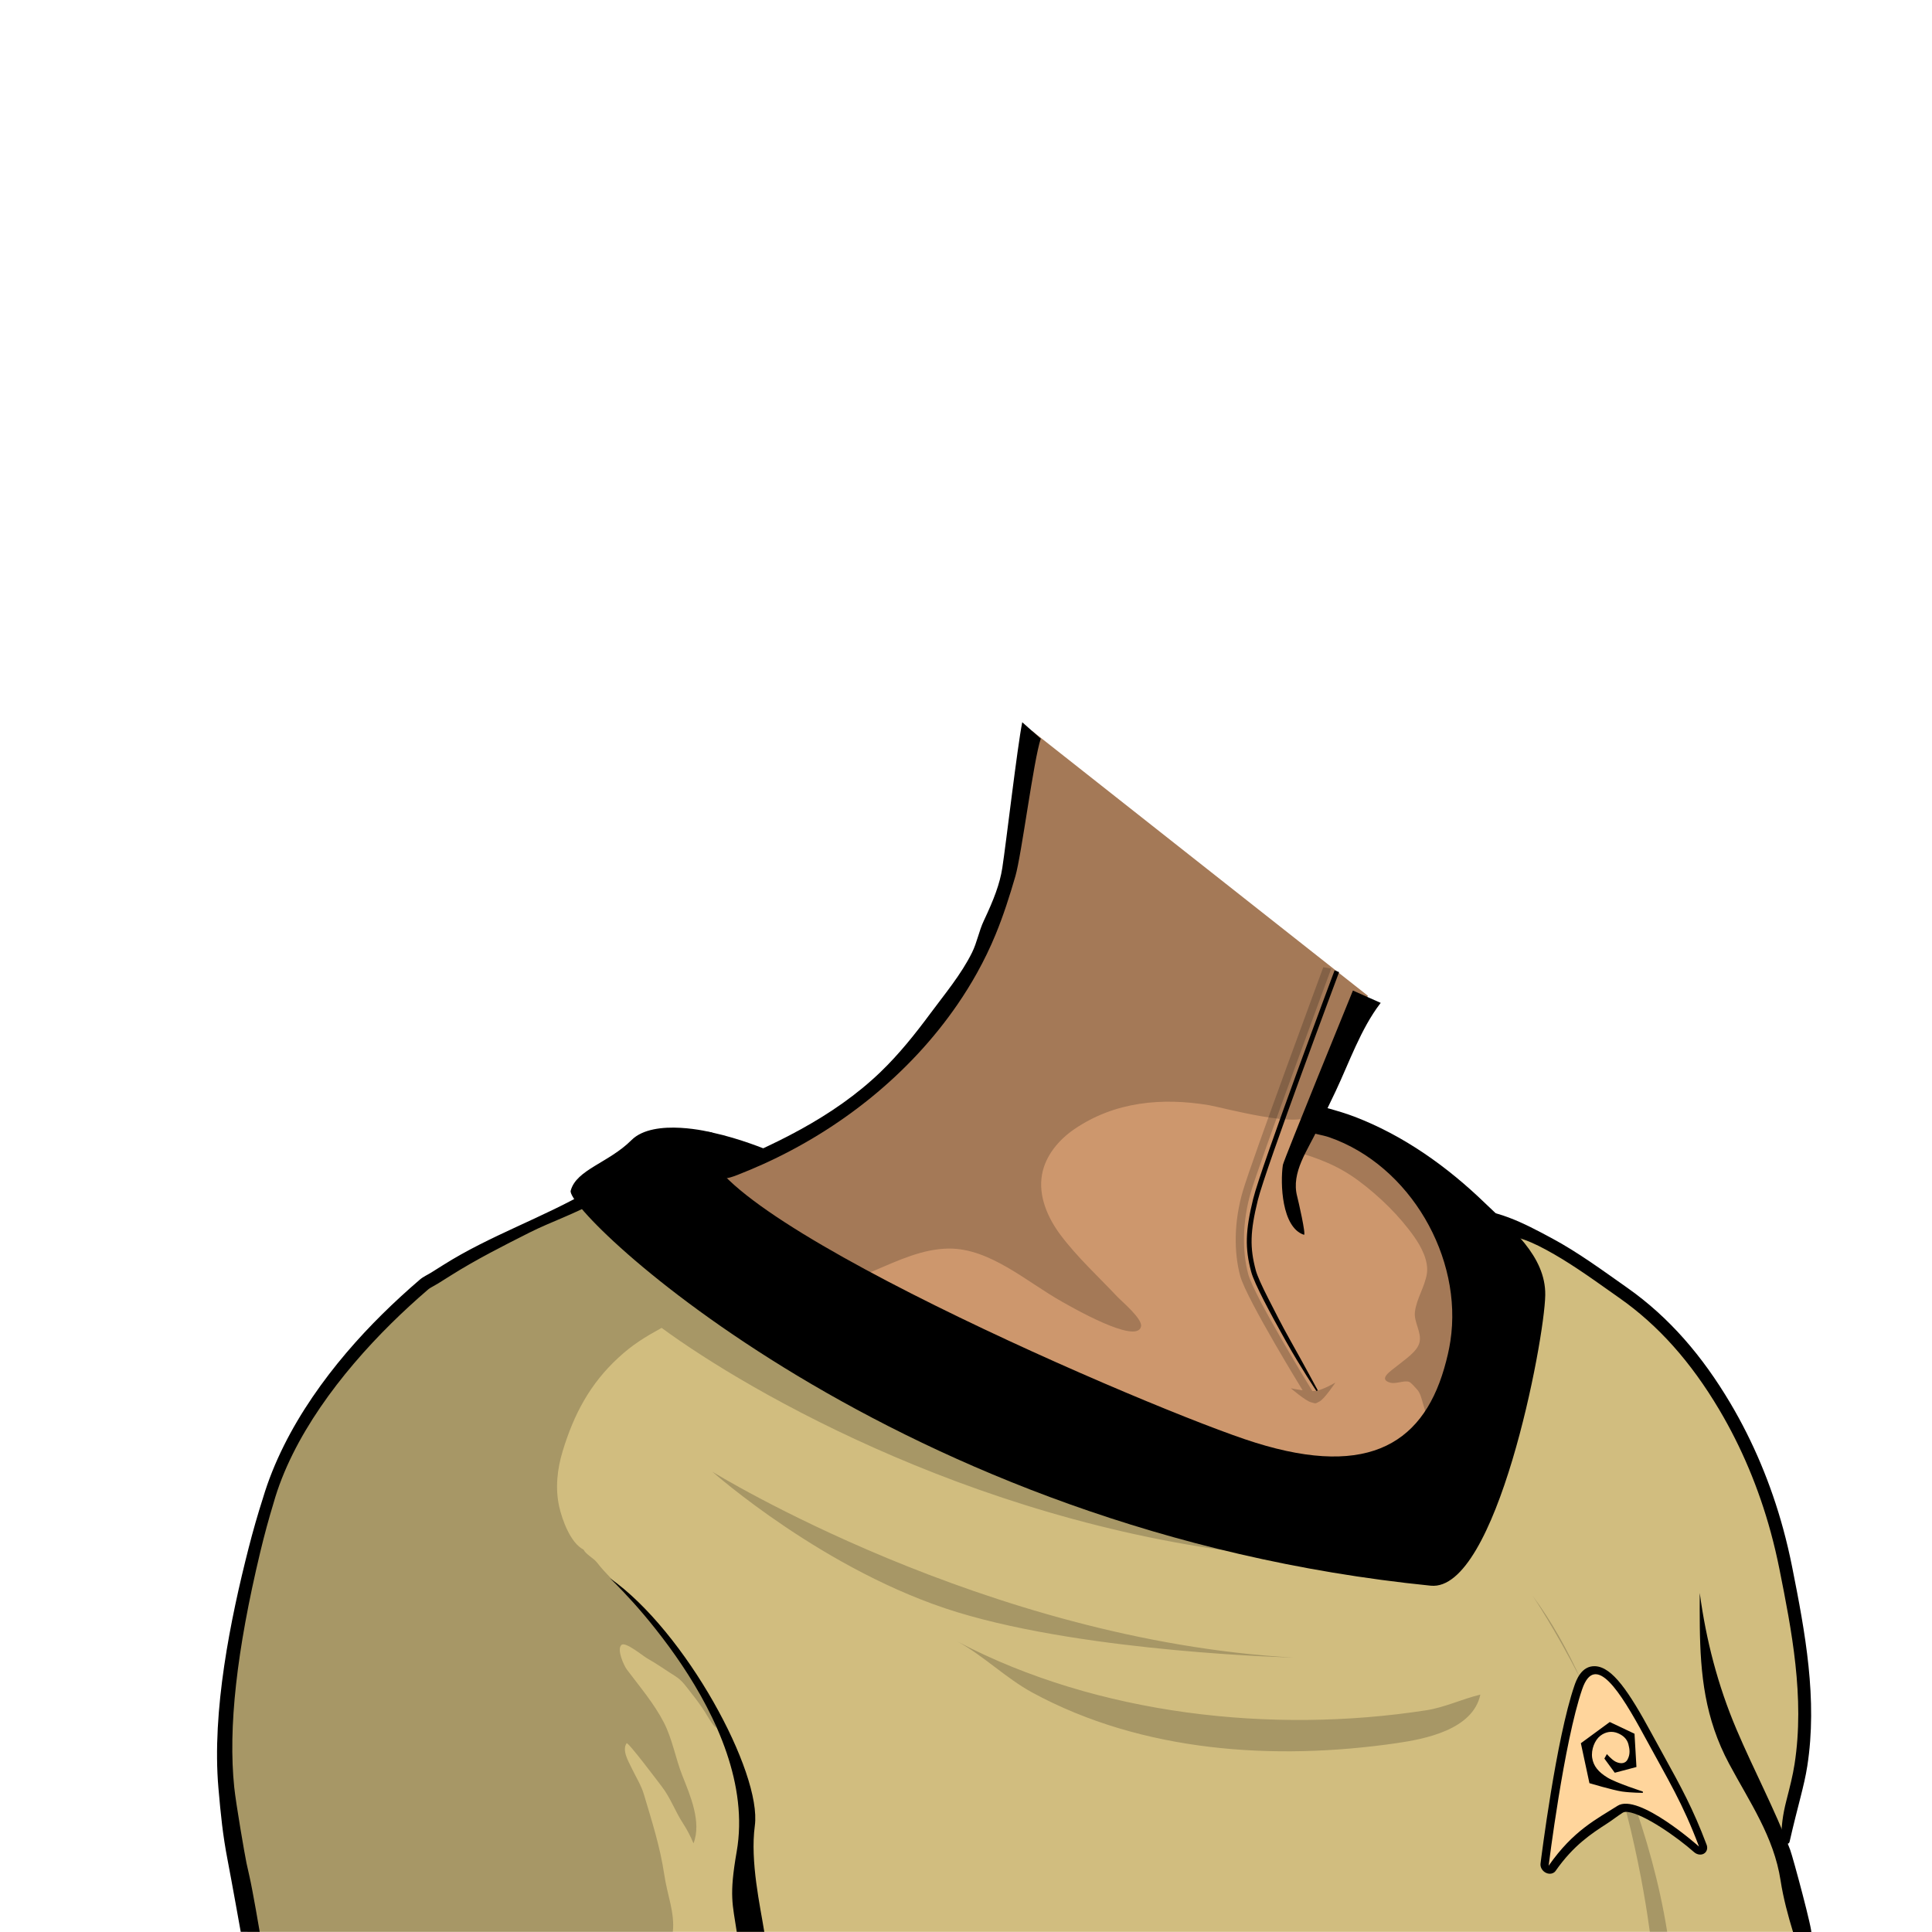 <?xml version="1.0" encoding="UTF-8" standalone="no"?>
<!-- Created with Inkscape (http://www.inkscape.org/) -->

<svg
   version="1.1"
   id="svg18722"
   width="400"
   height="400"
   viewBox="0 0 400 400"
   sodipodi:docname="OriginalSeriesAverageFemale.svg"
   inkscape:version="1.2.2 (b0a8486, 2022-12-01)"
   xmlns:inkscape="http://www.inkscape.org/namespaces/inkscape"
   xmlns:sodipodi="http://sodipodi.sourceforge.net/DTD/sodipodi-0.dtd"
   xmlns="http://www.w3.org/2000/svg"
   xmlns:svg="http://www.w3.org/2000/svg">
  <defs
     id="defs18726" />
  <sodipodi:namedview
     id="namedview18724"
     pagecolor="#ffffff"
     bordercolor="#666666"
     borderopacity="1.0"
     inkscape:showpageshadow="2"
     inkscape:pageopacity="0.0"
     inkscape:pagecheckerboard="0"
     inkscape:deskcolor="#d1d1d1"
     showgrid="false"
     inkscape:zoom="1.9525"
     inkscape:cx="199.74392"
     inkscape:cy="200"
     inkscape:window-width="1783"
     inkscape:window-height="1001"
     inkscape:window-x="2223"
     inkscape:window-y="144"
     inkscape:window-maximized="0"
     inkscape:current-layer="layer8">
    <inkscape:page
       x="0"
       y="0"
       id="page18728"
       width="400"
       height="400" />
  </sodipodi:namedview>
  <g
     id="g18730"
     inkscape:groupmode="layer"
     inkscape:label="Page 1">
    <path
       d="m 51.22,399.967 c 0.157,-3.777 -0.619,-8.853 -1.349,-12.359 -0.169,-0.815 -0.337,-1.619 -0.491,-2.415 -0.339,-1.756 -0.733,-3.455 -1.117,-5.097 -0.74,-3.175 -1.497,-6.428 -1.811,-9.993 -1.091,-12.448 0.939,-28.527 6.203,-49.152 0.892,-3.495 1.879,-6.932 2.932,-10.217 4.099,-13.757 13.952,-27.109 24.605,-37.627 2.391,-2.36 4.979,-4.739 7.689,-7.069 0.351,-0.301 0.825,-0.565 1.329,-0.844 0.303,-0.167 0.6,-0.332 0.879,-0.505 0.832,-0.519 1.663,-1.04 2.492,-1.564 5.359,-3.384 11.028,-6.247 16.512,-9.015 4.347,-2.193 8.841,-4.461 13.196,-6.996 5.441,-3.167 8.673,-4.957 11.84,-4.957 2.645,0 5.489,1.151 10.492,4.249 3.553,2.2 6.947,4.797 10.231,7.309 3.017,2.308 6.137,4.696 9.413,6.805 1.256,0.808 2.611,1.793 4.045,2.836 2.161,1.573 4.387,3.192 6.544,4.403 2.053,1.152 4.127,1.687 6.131,2.205 1.312,0.337 2.667,0.688 3.947,1.207 3.031,1.232 5.999,2.853 8.868,4.423 3.617,1.976 7.333,4.008 11.361,5.401 2.737,0.948 5.621,1.819 8.675,2.74 7.205,2.176 14.612,4.411 20.352,7.756 3.295,1.921 6.611,2.973 9.817,3.989 3.415,1.084 6.641,2.107 9.74,4.103 4.212,2.713 12.504,7.267 20.7,7.267 1.785,0 3.497,-0.217 5.089,-0.647 0.859,-0.231 1.752,-0.455 2.663,-0.681 5.621,-1.407 11.995,-2.999 15.731,-7.697 6.973,-8.768 6.405,-19.82 5.855,-30.509 -0.284,-5.508 -0.552,-10.731 0.199,-15.461 h 0.045 c 5.781,0 11.536,3.093 16.613,5.824 4.595,2.471 9.023,5.608 13.305,8.641 l 2.101,1.485 c 8.115,5.711 14.96,13.373 20.928,23.431 4.667,7.863 8.3,16.504 10.799,25.683 0.688,2.524 1.304,5.145 1.831,7.789 2.491,12.507 5.315,26.681 3.124,40.732 -0.375,2.404 -0.975,4.755 -1.733,7.732 -0.505,1.976 -1.067,4.173 -1.695,6.881 -0.261,0.036 -0.511,0.14 -0.717,0.304 -0.508,0.424 -0.681,1.085 -0.461,1.668 0.092,0.247 0.195,0.501 0.307,0.757 0.621,1.42 1.264,3.008 1.753,4.972 0.333,1.332 0.732,2.687 1.135,4.051 0.655,2.221 1.325,5.967 1.695,8.163 z"
       style="fill:#d1bd7f;fill-opacity:1;fill-rule:nonzero;stroke:none;stroke-width:1.333"
       id="path19818" />
    <path
       d="m 270.12,233.354 13.083,-27.185 -69.571,-54.875 -5.489,30.848 -6.207,17.475 c -3.965,4.803 -9.041,15.215 -18.424,23.548 -9.301,8.26 -23.844,13.489 -36.213,21.172 0,0 -14.909,16.74 61.205,48.912 76.113,32.172 84.745,27.987 88.931,20.14 4.184,-7.847 15.693,-45.249 11.769,-53.097 -3.923,-7.847 -22.456,-24.057 -39.084,-26.937"
       style="fill:#cd976d;fill-opacity:1;fill-rule:nonzero;stroke:none;stroke-width:1.333"
       id="path19870" />
    <path
       d="m 202.261,201.477 c 1.444,-2.592 2.739,-5.261 3.865,-7.999 1.617,-3.929 2.912,-7.985 4.096,-12.064 1.291,-4.452 3.764,-24.061 5.256,-28.48 0,0 -3.833,-3.407 -3.833,-3.405 -1.011,4.996 -3.351,25.125 -4.128,30.153 -0.517,3.34 -1.751,6.54 -3.848,10.988 -1,2.124 -1.375,4.435 -2.423,6.552 -2.237,4.523 -5.651,8.592 -8.645,12.633 -3.141,4.24 -6.451,8.381 -10.256,12.051 -9.847,9.496 -22.544,15.42 -35.24,20.512 0.401,0.984 1.52,1.521 2.581,1.551 1.063,0.028 2.088,-0.353 3.077,-0.743 1.776,-0.699 3.537,-1.437 5.277,-2.224 15.955,-7.219 30.292,-18.603 40.228,-33.089 1.428,-2.083 2.763,-4.229 3.992,-6.436"
       style="fill:#000000;fill-opacity:1;fill-rule:nonzero;stroke:none;stroke-width:1.333"
       id="path19890" />
    <path
       d="m 285.866,207.638 c -0.011,-0.004 -0.125,0.151 -0.133,0.161 -3.985,5.219 -6.399,12.183 -9.179,18.081 -1.245,2.641 -2.552,5.261 -3.775,7.915 -1.973,4.285 -5.531,8.924 -4.212,13.912 0.204,0.773 1.896,8.104 1.395,7.94 -4.604,-1.516 -4.921,-10.645 -4.359,-14.457 0.132,-0.899 14.503,-36.109 14.503,-36.109 0,0 5.759,2.556 5.76,2.557"
       style="fill:#000000;fill-opacity:1;fill-rule:nonzero;stroke:none;stroke-width:1.333"
       id="path19894" />
    <path
       d="m 320.073,258.735 c 4.527,2.435 8.925,5.551 13.179,8.563 l 2.107,1.489 c 7.971,5.609 14.704,13.152 20.584,23.059 4.611,7.771 8.201,16.312 10.673,25.388 0.681,2.499 1.291,5.092 1.812,7.707 2.471,12.409 5.272,26.476 3.115,40.313 -0.365,2.344 -0.929,4.557 -1.712,7.619 -1.451,5.683 -1.391,10.324 0.579,15.979 1.019,2.925 0.796,5.861 1.183,8.823 0.336,2.567 -0.081,2.293 3.093,2.293 -0.389,-4.139 -2.055,-8.463 -3.08,-12.569 -0.473,-1.899 -1.087,-3.495 -1.835,-5.207 -0.1,-0.229 -0.192,-0.457 -0.277,-0.685 0.497,0.311 0.907,0.313 1.029,-0.224 1.727,-7.572 3,-11.415 3.655,-15.617 2.157,-13.843 -0.432,-27.677 -3.133,-41.245 -0.529,-2.653 -1.145,-5.285 -1.855,-7.887 -2.512,-9.221 -6.192,-18.024 -10.953,-26.047 -5.733,-9.659 -12.564,-17.703 -21.343,-23.88 -5.095,-3.585 -10.141,-7.307 -15.557,-10.219 -5.795,-3.116 -12.009,-6.432 -18.591,-5.955 -2.845,14.349 4.435,33.405 -5.964,46.479 -4.008,5.039 -11.645,6.264 -17.628,7.876 -8.212,2.212 -17.945,-2.143 -24.613,-6.437 -6.275,-4.041 -13.04,-4.293 -19.615,-8.125 -8.352,-4.869 -20.056,-7.42 -29.284,-10.615 -7.139,-2.473 -13.264,-6.996 -20.157,-9.797 -3.3,-1.34 -6.695,-1.528 -9.912,-3.333 -3.496,-1.961 -7.315,-5.133 -10.512,-7.193 -6.784,-4.367 -12.783,-9.865 -19.667,-14.128 -10.713,-6.633 -12.617,-4.897 -23.153,1.236 -9.796,5.701 -20.769,9.381 -30.443,15.491 -0.827,0.521 -1.655,1.041 -2.484,1.559 -0.767,0.48 -1.687,0.879 -2.389,1.483 -2.66,2.287 -5.255,4.661 -7.763,7.137 -10.033,9.907 -20.287,23.212 -24.728,38.124 -1.072,3.343 -2.063,6.795 -2.96,10.312 -3.749,14.689 -7.645,33.769 -6.248,49.727 0.487,5.557 0.892,9.663 1.883,14.809 0.889,4.616 2.731,14.932 2.731,14.932 h 3.931 c 0,0 -1.439,-8.523 -2.145,-11.585 -0.204,-0.885 -0.409,-1.775 -0.597,-2.675 -0.373,-1.792 -2.179,-12.241 -2.536,-15.704 -1.271,-12.288 0.493,-28.212 5.393,-48.683 0.831,-3.467 1.756,-6.879 2.751,-10.14 3.843,-13.623 13.867,-26.82 24.4,-37.219 2.373,-2.344 4.94,-4.704 7.628,-7.015 0.259,-0.221 0.683,-0.456 1.132,-0.704 0.319,-0.176 0.635,-0.352 0.931,-0.537 0.833,-0.52 1.665,-1.043 2.496,-1.567 5.309,-3.353 10.955,-6.203 16.412,-8.957 4.367,-2.204 9.569,-3.935 13.948,-6.484 7.749,-4.511 10.648,-6.604 19.257,-1.788 6.884,3.849 12.468,9.545 18.583,14.432 9.741,7.785 24.58,8.169 35.533,15.411 3.105,2.052 5.305,4.876 8.923,6.035 4.033,1.291 8.309,1.04 12.173,2.485 9.635,3.605 20.005,6.996 29.804,10.449 3.367,1.185 8.304,2.068 11.155,4.041 3.096,2.144 4.253,5.273 8.125,7.112 5.773,2.743 16.633,3.699 21.915,0.483 3.46,-2.105 5.493,-6.025 8.385,-8.772 2.737,-2.599 5.804,-3.248 7.349,-6.905 1.144,-2.703 0.373,-6.28 0.751,-9.208 0.525,-4.08 2.039,-7.963 2.891,-11.975 1.097,-5.168 -1.485,-9.993 -0.449,-14.835 4.801,-0.243 7.843,0.784 12.097,3.072"
       style="fill:#000000;fill-opacity:1;fill-rule:nonzero;stroke:none;stroke-width:1.333"
       id="path19898" />
    <path
       d="m 351.925,336.736 c 0.135,9.947 1.025,19.009 6.075,28.447 4.219,7.887 9.261,15.096 10.647,24.139 0.563,3.657 1.565,7.375 2.651,10.908 1.233,0.013 2.467,0.028 3.7,0.043 0.46,0.005 -3.808,-15.828 -4.353,-17.26 -3.184,-8.371 -7.583,-16.621 -11.137,-24.992 -3.843,-9.052 -6.287,-18.467 -7.595,-28.212 -0.008,2.365 -0.017,4.669 0.013,6.928"
       style="fill:#000000;fill-opacity:1;fill-rule:nonzero;stroke:none;stroke-width:1.333"
       id="path19902" />
    <path
       d="m 147.472,234.485 c 0,0 -12.032,-3.139 -16.74,1.569 -4.708,4.708 -11.417,6.088 -12.576,10.473 -1.159,4.387 67.155,70.611 178.057,81.771 13.623,1.371 23.569,-50.755 23.715,-60.16 0.125,-8.121 -7.195,-13.945 -12.491,-19.064 -7.737,-7.477 -16.779,-13.976 -27.059,-17.897 -3.216,-1.225 -7.532,-2.272 -7.532,-2.272 0,0 -1.504,3.712 -2.264,5.176 1.465,0.757 3.115,0.851 4.651,1.385 16.721,5.835 27.696,24.907 25.055,42.184 -0.137,0.9 -0.308,1.795 -0.511,2.681 -0.229,1 -0.488,1.993 -0.775,2.979 -4.708,16.216 -16.74,23.017 -41.327,14.647 -24.587,-8.369 -122.759,-50.917 -110.204,-63.472"
       style="fill:#000000;fill-opacity:1;fill-rule:nonzero;stroke:none;stroke-width:1.333"
       id="path19906" />
    <path
       d="m 147.472,234.485 c 5.88,1.276 11.361,3.588 11.361,3.588 l -11.335,7.392 -6.407,-5.256 c 0,0 0.44,-7.013 6.38,-5.724"
       style="fill:#000000;fill-opacity:1;fill-rule:nonzero;stroke:none;stroke-width:1.333"
       id="path19910" />
    <path
       id="path19968"
       style="opacity:0.2;fill:#000000;fill-opacity:1;fill-rule:nonzero;stroke:none;stroke-width:1.333"
       d="m 198.236,339.863 c 0.067,0.036 0.133,0.072 0.201,0.107 28.788,15.065 64.884,19.068 96.816,14.129 3.927,-0.607 7.403,-2.328 11.236,-3.248 -1.54,7.268 -11.432,9.197 -17.372,10.057 -25.223,3.651 -52.589,1.889 -75.348,-10.46 -5.513,-2.992 -10.136,-7.656 -15.533,-10.585 M 147.483,304.698 c 0,0 56.431,34.884 120.297,38.484 0,0 -42.115,-1.011 -69.524,-9.373 C 170.849,325.446 147.483,304.698 147.483,304.698 m 197.693,95.269 c -3.26,-20.373 -11.209,-39.16 -17.792,-52.065 9.436,20.861 13.167,44.364 14.193,52.065 z m -17.793,-52.065 c -2.823,-6.24 -6.147,-12.244 -10.071,-17.511 0,0 4.552,6.692 10.071,17.511 m -181.199,2.628 c -2.381,-4.265 -6.005,-8.005 -9.127,-11.744 -2.523,-3.023 -5.085,-6.012 -7.685,-8.968 -1.981,-2.253 -3.983,-4 -5.765,-6.307 -0.735,-0.948 -2.311,-1.685 -2.801,-2.689 -2.7,-1.368 -4.421,-6.183 -5.024,-8.869 -0.855,-3.812 -0.416,-7.789 0.708,-11.496 2.336,-7.7 5.676,-13.955 11.541,-19.363 2.939,-2.708 5.421,-4.224 8.949,-6.172 17.989,13.241 67.612,42.032 128.543,47.448 -3.196,-0.284 -7.64,-3.517 -10.503,-4.836 -18.803,-8.656 -37.963,-16.021 -55.588,-27.029 -9.6,-5.996 -18.812,-12.588 -27.825,-19.427 -8.203,-6.223 -17.76,-12.291 -24.889,-19.667 -4.104,-4.247 -5.495,-9.257 -12.591,-9.255 -3.167,0 -6.399,1.792 -11.837,4.957 -4.355,2.535 -8.849,4.804 -13.196,6.997 -5.484,2.767 -11.155,5.629 -16.513,9.013 -0.829,0.524 -1.659,1.045 -2.491,1.564 -0.279,0.175 -0.576,0.34 -0.88,0.507 -0.503,0.279 -0.977,0.541 -1.329,0.843 -2.711,2.331 -5.297,4.709 -7.689,7.071 -10.653,10.516 -20.507,23.868 -24.604,37.625 -1.053,3.285 -2.04,6.723 -2.933,10.217 -5.264,20.625 -7.292,36.704 -6.201,49.152 0.312,3.565 1.071,6.819 1.811,9.993 0.383,1.643 0.779,3.341 1.117,5.097 0.152,0.796 0.32,1.6 0.491,2.417 0.68,3.268 1.391,7.888 1.357,11.561 0.016,0.192 0.029,0.383 0.045,0.576 0.005,0.075 0.02,0.145 0.028,0.219 h 87.997 c 0.44,-3.905 -1.151,-7.655 -1.757,-11.755 -0.861,-5.828 -2.569,-11.128 -4.249,-16.76 -0.552,-1.852 -1.668,-3.593 -2.549,-5.452 -0.636,-1.344 -2.015,-3.607 -1.015,-5.076 0.26,-0.383 6.639,8.119 7.299,8.981 1.808,2.36 2.749,5.099 4.359,7.573 0.841,1.293 1.58,2.704 2.192,4.175 1.727,-4.401 -0.705,-9.996 -2.291,-13.992 -1.44,-3.629 -2.061,-7.569 -3.856,-11.061 -2.005,-3.899 -5.013,-7.428 -7.637,-10.925 -0.621,-0.829 -2.163,-4.187 -1.125,-5.116 0.819,-0.733 4.479,2.319 5.301,2.776 1.985,1.105 3.944,2.512 5.893,3.733 1.468,0.92 2.376,2.375 3.341,3.58 0.904,1.128 1.847,2.401 2.725,3.771 0.609,0.949 1.652,2.927 2.421,3.343 -0.219,-0.117 -0.525,-3.232 -0.663,-3.691 -0.368,-1.228 -0.879,-2.421 -1.504,-3.541" />
    <path
       id="path19920"
       style="opacity:0.2;fill:#000000;fill-opacity:1;fill-rule:nonzero;stroke:none;stroke-width:1.333"
       d="m 271.809,233.557 c 1.413,-0.552 3.083,-0.476 4.613,-0.2 4.716,0.847 9.028,3.672 12.984,6.231 4.999,3.233 9.271,5.965 12.739,10.976 2.039,2.947 3.777,6.14 4.74,9.591 0.437,1.564 0.708,3.164 0.837,4.779 0.291,3.613 -0.129,7.301 -0.992,10.835 -1.017,4.168 -2.632,8.153 -4.387,12.057 -0.729,1.621 -3.685,7.016 -6.245,5.721 -1.408,-0.711 -1.461,-4.555 -2.676,-5.833 -0.379,-0.399 -1.239,-1.46 -1.688,-1.617 -1.039,-0.361 -2.715,0.496 -3.887,0.173 -2.664,-0.732 0.212,-2.481 1.4,-3.472 1.457,-1.219 4.2,-2.921 4.652,-4.887 0.483,-2.108 -1.24,-4.208 -0.947,-6.369 0.371,-2.739 2.024,-5.104 2.463,-7.816 0.423,-2.611 -1.152,-5.587 -2.625,-7.676 -3.045,-4.32 -7.177,-8.352 -11.412,-11.511 -4.403,-3.284 -8.396,-4.699 -13.557,-6.268 0.692,-1.485 2.421,-4.101 3.988,-4.713 m -63.861,-50.869 c -0.008,0.045 -0.015,0.079 -0.015,0.079 -0.592,3.269 -1.677,6.145 -3.119,8.743 l -2.88,8.108 c -3.964,4.803 -9.04,15.215 -18.423,23.547 -9.303,8.261 -23.844,13.491 -36.215,21.173 -10.019,6.223 13.379,21.081 17.791,21.881 11.037,2 20.536,-7.647 31.388,-7.719 8.56,-0.057 16.284,7.041 23.461,11.033 1.507,0.837 15.568,9.023 16.307,5.065 0.293,-1.579 -4.004,-5.161 -4.897,-6.111 -3.933,-4.175 -8.279,-8.159 -11.733,-12.745 -2.711,-3.601 -4.668,-8.115 -3.879,-12.552 0.693,-3.899 3.437,-7.189 6.708,-9.421 8.351,-5.697 18.133,-6.575 27.86,-4.956 2.648,0.44 19.543,5.111 21.116,1.841 0,-0.001 4.459,-9.267 4.459,-9.267 l 7.324,-15.219 -69.569,-54.875 -5.491,30.848 z" />
    <path
       d="m 156.279,377.995 c 1.488,-10.985 -14.331,-40.28 -30.025,-51.265 0,0 31.067,29.161 26.272,56.613 -1.607,9.196 -0.843,10.887 0.011,16.624 h 5.701 c -0.837,-5.283 -2.961,-14.573 -1.959,-21.972"
       style="fill:#000000;fill-opacity:1;fill-rule:nonzero;stroke:none;stroke-width:1.333"
       id="path19942" />
    <path
       d="m 320.728,387.276 c -0.143,-0.007 -0.289,-0.044 -0.431,-0.113 -0.451,-0.217 -0.731,-0.693 -0.675,-1.144 0.129,-1.045 3.213,-25.743 6.985,-36.728 0.873,-2.543 2.096,-3.739 3.739,-3.655 3.163,0.16 6.559,5.284 11.013,13.5 0.941,1.736 1.808,3.305 2.616,4.772 3.451,6.257 5.944,10.779 8.736,18.188 0.163,0.436 0.025,0.883 -0.339,1.095 -0.152,0.089 -0.329,0.128 -0.509,0.119 -0.249,-0.012 -0.507,-0.116 -0.716,-0.303 -2.611,-2.32 -10.209,-8.051 -14.164,-8.515 -0.607,-0.072 -1.08,0.007 -1.445,0.24 -1.085,0.692 -2.077,1.488 -3.204,2.217 -3.315,2.144 -7.071,4.573 -10.84,9.973 -0.171,0.245 -0.459,0.369 -0.767,0.353"
       style="fill:#ffd59c;fill-opacity:1;fill-rule:nonzero;stroke:none;stroke-width:1.333"
       id="path19930" />
    <path
       d="m 334.901,373.872 c -4.297,2.74 -9.148,5.069 -14.271,12.408 0,0 3.159,-25.524 6.945,-36.551 2.687,-7.824 7.903,0.543 12.904,9.767 5.001,9.224 7.88,13.783 11.285,22.817 0,0 -12.567,-11.181 -16.864,-8.441 m 18.441,8.079 c -2.812,-7.46 -5.316,-12.001 -8.781,-18.288 -0.808,-1.465 -1.673,-3.033 -2.613,-4.768 -4.708,-8.681 -8.125,-13.743 -11.667,-13.923 -2.885,-0.147 -3.963,2.993 -4.317,4.025 -3.792,11.043 -6.884,35.799 -7.013,36.847 -0.093,0.752 0.375,1.545 1.125,1.907 0.236,0.115 0.48,0.176 0.719,0.188 0.513,0.027 0.992,-0.18 1.276,-0.588 3.711,-5.315 7.42,-7.713 10.692,-9.831 1.136,-0.735 2.1,-1.513 3.2,-2.215 0.247,-0.157 0.588,-0.208 1.041,-0.155 3.316,0.389 10.185,5.165 13.733,8.317 0.349,0.311 0.777,0.484 1.193,0.504 0.3,0.016 0.595,-0.048 0.849,-0.196 0.607,-0.355 0.836,-1.099 0.563,-1.825"
       style="fill:#000000;fill-opacity:1;fill-rule:nonzero;stroke:none;stroke-width:1.333"
       id="path19934" />
  </g>
  <g
     inkscape:groupmode="layer"
     id="layer5"
     inkscape:label="Command Symbol"
     style="display:none">
    <path
       d="m 331.124,349.871 5.129,12.401 5.392,-0.019 -3.663,3.343 3.512,7.852 -6.269,-5.695 -4.065,6.553 0.884,-8.011 -6.456,-2.701 6.708,-0.785 z"
       style="fill:#000000;fill-opacity:1;fill-rule:nonzero;stroke:none;stroke-width:1.333"
       id="path19938" />
  </g>
  <g
     inkscape:groupmode="layer"
     id="layer6"
     inkscape:label="Science Symbol"
     style="display:none">
    <path
       id="path18248"
       style="color:#000000;display:inline;fill:#000000;stroke-miterlimit:40;-inkscape-stroke:none"
       d="m 332.591,357.189 c -4.008,0.575 -6.793,4.331 -6.215,8.362 0.579,4.032 4.308,6.85 8.316,6.275 4.008,-0.575 6.794,-4.329 6.215,-8.361 -0.579,-4.032 -4.308,-6.852 -8.316,-6.277 z m 0.19,1.324 c 2.706,-0.389 5.244,1.099 6.322,3.491 -0.388,-0.323 -0.872,-0.585 -1.413,-0.782 -1.252,-0.456 -2.859,-0.6 -4.571,-0.354 -1.712,0.246 -3.214,0.836 -4.287,1.626 -0.463,0.341 -0.854,0.728 -1.136,1.148 0.361,-2.599 2.378,-4.74 5.085,-5.128 z m 0.463,3.229 c 1.586,-0.228 3.067,-0.083 4.143,0.309 1.076,0.392 1.694,0.999 1.79,1.663 0.095,0.664 -0.328,1.418 -1.25,2.097 -0.922,0.679 -2.303,1.234 -3.888,1.462 -1.586,0.228 -3.067,0.083 -4.143,-0.309 -1.076,-0.392 -1.694,-0.997 -1.789,-1.661 -0.095,-0.664 0.327,-1.42 1.25,-2.099 0.922,-0.679 2.303,-1.234 3.888,-1.462 z m -5.065,5.267 c 0.389,0.323 0.872,0.587 1.413,0.784 1.252,0.456 2.859,0.6 4.571,0.354 1.712,-0.246 3.214,-0.836 4.287,-1.626 0.463,-0.341 0.853,-0.73 1.135,-1.15 -0.36,2.6 -2.377,4.741 -5.084,5.13 -2.708,0.389 -5.245,-1.099 -6.322,-3.493 z" />
  </g>
  <g
     inkscape:groupmode="layer"
     id="layer7"
     inkscape:label="Engineering Symbol">
    <path
       style="display:inline;fill:#000000;fill-opacity:1;stroke:none;stroke-width:1.111px;stroke-linecap:butt;stroke-linejoin:miter;stroke-opacity:1"
       d="m 332.169,364.092 2.153,2.935 4.486,-1.186 -0.4,-6.89 -5.12,-2.427 -5.986,4.393 1.774,8.27 c 0,0 4.906,1.467 6.767,1.731 1.861,0.264 4.303,0.273 4.303,0.273 l -0.025,-0.28 c 0,0 -5.472,-1.756 -7.32,-2.887 -1.848,-1.131 -2.897,-2.367 -3.155,-4.074 -0.258,-1.707 0.526,-3.669 1.668,-4.564 1.141,-0.895 2.448,-1.021 3.58,-0.571 1.132,0.45 1.958,1.205 2.249,2.301 0.291,1.095 0.392,2.106 -0.168,3.158 -0.56,1.052 -1.72,0.857 -2.524,0.439 -0.804,-0.418 -1.763,-1.551 -1.763,-1.551 z"
       id="path18493"
       sodipodi:nodetypes="ccccccczcczzzzzzzcc" />
  </g>
  <g
     inkscape:groupmode="layer"
     id="layer8"
     inkscape:label="Bolian Seam">
    <path
       id="path34966"
       style="color:#000000;fill:#000000;fill-opacity:0.2;-inkscape-stroke:none"
       d="M 273.973 200.254 C 273.973 200.254 270.258 210.298 266.318 221.115 C 262.378 231.933 258.226 243.477 257.303 246.643 C 255.476 252.909 255.441 259.203 256.756 264.113 C 257.106 265.421 258.112 267.535 259.434 270.062 C 260.756 272.59 262.392 275.501 263.988 278.26 C 266.753 283.037 269.039 286.772 269.699 287.848 C 268.408 287.674 267.248 287.422 267.248 287.422 C 267.248 287.422 270.3 290.032 271.412 290.32 C 272.524 290.609 272.209 290.676 273.225 290.139 C 274.241 289.601 276.482 286.246 276.482 286.246 C 276.482 286.246 273.993 287.732 272.408 287.967 C 272.205 287.997 271.97 288.009 271.713 288.01 C 271.625 287.867 268.698 283.115 265.561 277.693 C 263.968 274.942 262.334 272.042 261.023 269.535 C 259.712 267.029 258.721 264.885 258.428 263.791 C 257.17 259.093 257.191 252.954 258.969 246.857 C 259.848 243.842 264.024 232.207 267.963 221.393 C 271.902 210.578 275.615 200.535 275.615 200.535 L 273.973 200.254 z " />
    <path
       style="color:#000000;fill:#000000;-inkscape-stroke:none"
       d="m 276.309,200.91 c 0,0 -3.809,10.177 -7.818,21.174 -2.005,5.499 -4.059,11.201 -5.715,15.943 -1.656,4.742 -2.907,8.499 -3.324,10.201 -1.619,6.601 -1.716,10.199 -0.412,15.066 0.349,1.305 1.345,3.442 2.654,6.006 1.31,2.564 2.929,5.522 4.51,8.33 3.161,5.616 6.352,10.373 6.352,10.373 l 0.283,-0.13 c 0,0 -2.673,-5.003 -5.826,-10.605 -1.577,-2.801 -3.131,-5.879 -4.43,-8.423 -1.299,-2.544 -2.284,-4.713 -2.578,-5.811 -1.27,-4.741 -1.184,-8.038 0.418,-14.568 0.388,-1.58 1.644,-5.375 3.297,-10.109 1.653,-4.735 3.707,-10.436 5.711,-15.932 4.008,-10.992 7.814,-21.164 7.814,-21.164 z"
       id="path34964"
       sodipodi:nodetypes="cssssssccsssssscc" />
  </g>
</svg>
